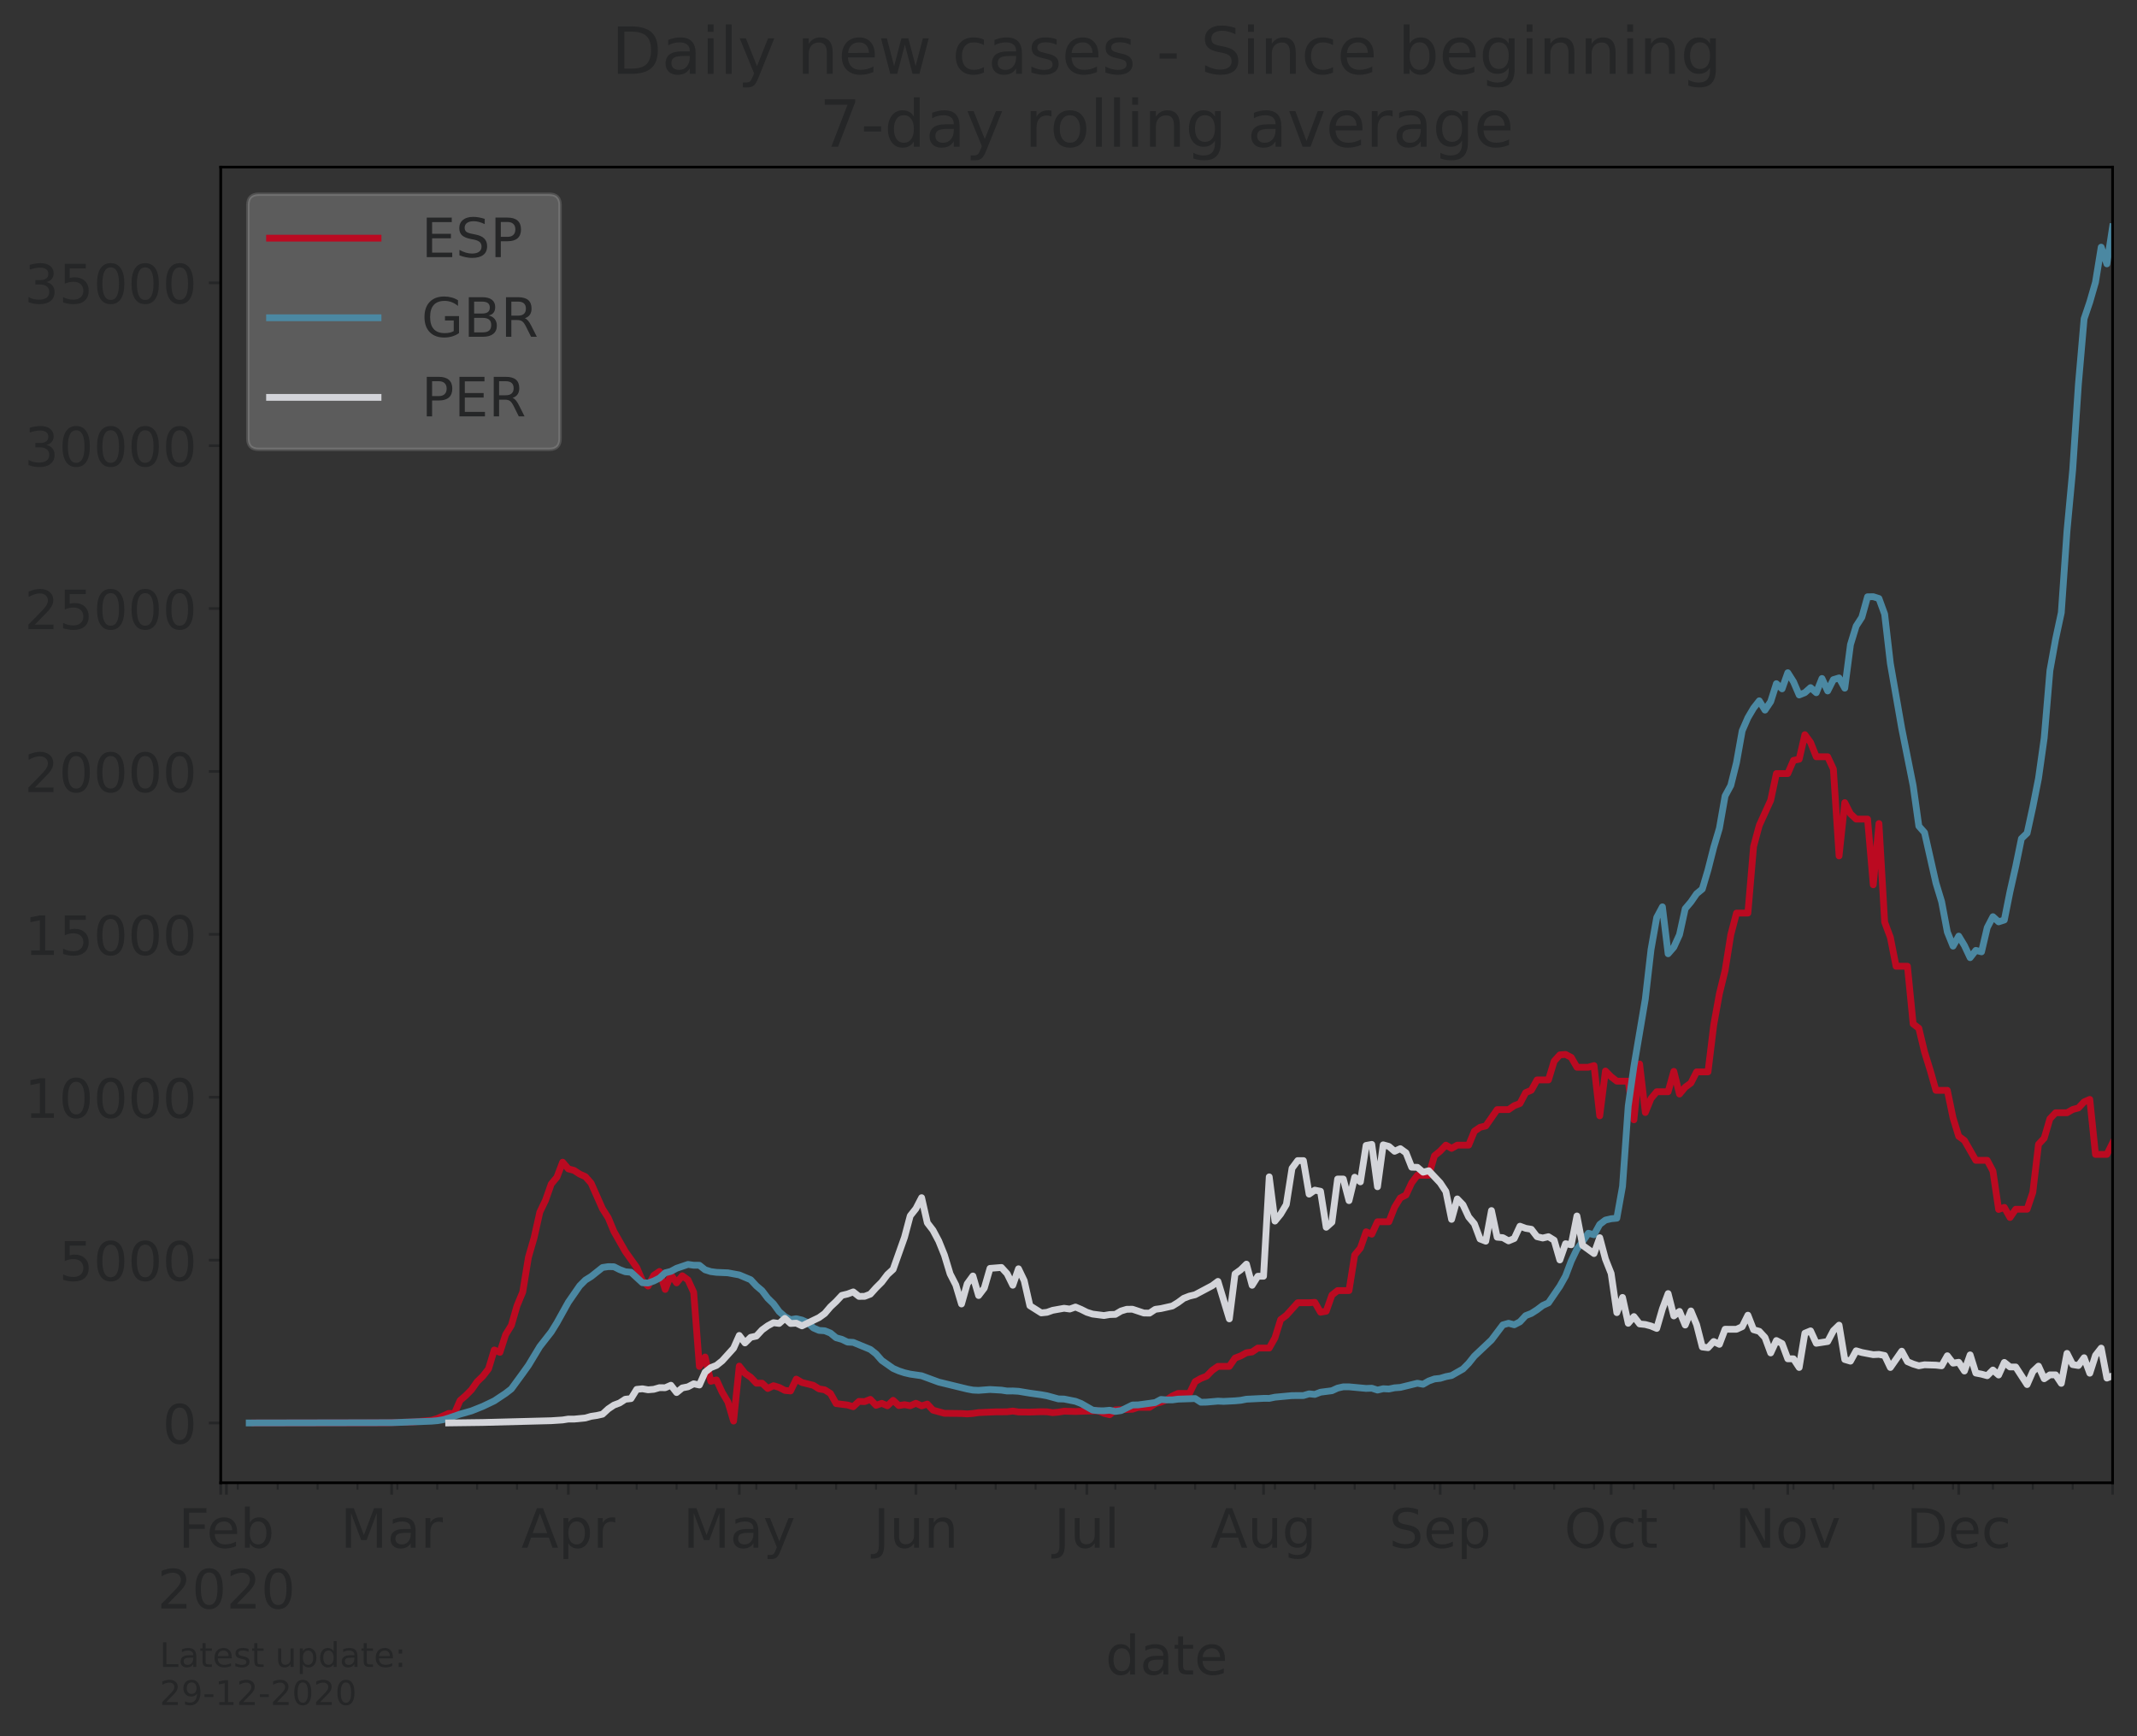 <?xml version="1.0" encoding="utf-8" standalone="no"?>
<!DOCTYPE svg PUBLIC "-//W3C//DTD SVG 1.1//EN"
  "http://www.w3.org/Graphics/SVG/1.1/DTD/svg11.dtd">
<!-- Created with matplotlib (https://matplotlib.org/) -->
<svg height="512.168pt" version="1.1" viewBox="0 0 630.3 512.168" width="630.3pt" xmlns="http://www.w3.org/2000/svg" xmlns:xlink="http://www.w3.org/1999/xlink">
 <rect x="0" y="0" width="630.3" height="512.168" fill="#333333" stroke="none"/>
 <defs>
  <style type="text/css">*{stroke-linecap:butt;stroke-linejoin:round;}</style>
 </defs>
 <g id="figure_1">
  <g id="patch_1">
   <path d="M 0 512.168 
L 630.3 512.168 
L 630.3 0 
L 0 0 
z
" style="fill:none;"/>
  </g>
  <g id="axes_1">
   <g id="patch_2">
    <path d="M 65.1 437.369 
L 623.1 437.369 
L 623.1 49.289 
L 65.1 49.289 
z
" style="fill:none;"/>
   </g>
   <g id="matplotlib.axis_1">
    <g id="xtick_1">
     <g id="line2d_1">
      <defs>
       <path d="M 0 0 
L 0 3.5 
" id="mdbbc39db0a" style="stroke:#252627;stroke-width:0.8;"/>
      </defs>
      <g>
       <use style="fill:#252627;stroke:#252627;stroke-width:0.8;" x="65.1" xlink:href="#mdbbc39db0a" y="437.369"/>
      </g>
     </g>
    </g>
    <g id="xtick_2">
     <g id="line2d_2">
      <g>
       <use style="fill:#252627;stroke:#252627;stroke-width:0.8;" x="66.781" xlink:href="#mdbbc39db0a" y="437.369"/>
      </g>
     </g>
     <g id="text_1">
      <!-- Feb -->
      <g style="fill:#252627;" transform="translate(52.618 456.526)scale(0.16 -0.16)">
       <defs>
        <path d="M 9.812 72.906 
L 51.703 72.906 
L 51.703 64.594 
L 19.672 64.594 
L 19.672 43.109 
L 48.578 43.109 
L 48.578 34.812 
L 19.672 34.812 
L 19.672 0 
L 9.812 0 
z
" id="DejaVuSans-70"/>
        <path d="M 56.203 29.594 
L 56.203 25.203 
L 14.891 25.203 
Q 15.484 15.922 20.484 11.062 
Q 25.484 6.203 34.422 6.203 
Q 39.594 6.203 44.453 7.469 
Q 49.312 8.734 54.109 11.281 
L 54.109 2.781 
Q 49.266 0.734 44.188 -0.344 
Q 39.109 -1.422 33.891 -1.422 
Q 20.797 -1.422 13.156 6.188 
Q 5.516 13.812 5.516 26.812 
Q 5.516 40.234 12.766 48.109 
Q 20.016 56 32.328 56 
Q 43.359 56 49.781 48.891 
Q 56.203 41.797 56.203 29.594 
z
M 47.219 32.234 
Q 47.125 39.594 43.094 43.984 
Q 39.062 48.391 32.422 48.391 
Q 24.906 48.391 20.391 44.141 
Q 15.875 39.891 15.188 32.172 
z
" id="DejaVuSans-101"/>
        <path d="M 48.688 27.297 
Q 48.688 37.203 44.609 42.844 
Q 40.531 48.484 33.406 48.484 
Q 26.266 48.484 22.188 42.844 
Q 18.109 37.203 18.109 27.297 
Q 18.109 17.391 22.188 11.75 
Q 26.266 6.109 33.406 6.109 
Q 40.531 6.109 44.609 11.75 
Q 48.688 17.391 48.688 27.297 
z
M 18.109 46.391 
Q 20.953 51.266 25.266 53.625 
Q 29.594 56 35.594 56 
Q 45.562 56 51.781 48.094 
Q 58.016 40.188 58.016 27.297 
Q 58.016 14.406 51.781 6.484 
Q 45.562 -1.422 35.594 -1.422 
Q 29.594 -1.422 25.266 0.953 
Q 20.953 3.328 18.109 8.203 
L 18.109 0 
L 9.078 0 
L 9.078 75.984 
L 18.109 75.984 
z
" id="DejaVuSans-98"/>
       </defs>
       <use xlink:href="#DejaVuSans-70"/>
       <use x="52.02" xlink:href="#DejaVuSans-101"/>
       <use x="113.543" xlink:href="#DejaVuSans-98"/>
      </g>
      <!-- 2020 -->
      <g style="fill:#252627;" transform="translate(46.421 474.443)scale(0.16 -0.16)">
       <defs>
        <path d="M 19.188 8.297 
L 53.609 8.297 
L 53.609 0 
L 7.328 0 
L 7.328 8.297 
Q 12.938 14.109 22.625 23.891 
Q 32.328 33.688 34.812 36.531 
Q 39.547 41.844 41.422 45.531 
Q 43.312 49.219 43.312 52.781 
Q 43.312 58.594 39.234 62.25 
Q 35.156 65.922 28.609 65.922 
Q 23.969 65.922 18.812 64.312 
Q 13.672 62.703 7.812 59.422 
L 7.812 69.391 
Q 13.766 71.781 18.938 73 
Q 24.125 74.219 28.422 74.219 
Q 39.75 74.219 46.484 68.547 
Q 53.219 62.891 53.219 53.422 
Q 53.219 48.922 51.531 44.891 
Q 49.859 40.875 45.406 35.406 
Q 44.188 33.984 37.641 27.219 
Q 31.109 20.453 19.188 8.297 
z
" id="DejaVuSans-50"/>
        <path d="M 31.781 66.406 
Q 24.172 66.406 20.328 58.906 
Q 16.5 51.422 16.5 36.375 
Q 16.5 21.391 20.328 13.891 
Q 24.172 6.391 31.781 6.391 
Q 39.453 6.391 43.281 13.891 
Q 47.125 21.391 47.125 36.375 
Q 47.125 51.422 43.281 58.906 
Q 39.453 66.406 31.781 66.406 
z
M 31.781 74.219 
Q 44.047 74.219 50.516 64.516 
Q 56.984 54.828 56.984 36.375 
Q 56.984 17.969 50.516 8.266 
Q 44.047 -1.422 31.781 -1.422 
Q 19.531 -1.422 13.062 8.266 
Q 6.594 17.969 6.594 36.375 
Q 6.594 54.828 13.062 64.516 
Q 19.531 74.219 31.781 74.219 
z
" id="DejaVuSans-48"/>
       </defs>
       <use xlink:href="#DejaVuSans-50"/>
       <use x="63.623" xlink:href="#DejaVuSans-48"/>
       <use x="127.246" xlink:href="#DejaVuSans-50"/>
       <use x="190.869" xlink:href="#DejaVuSans-48"/>
      </g>
     </g>
    </g>
    <g id="xtick_3">
     <g id="line2d_3">
      <g>
       <use style="fill:#252627;stroke:#252627;stroke-width:0.8;" x="115.522" xlink:href="#mdbbc39db0a" y="437.369"/>
      </g>
     </g>
     <g id="text_2">
      <!-- Mar -->
      <g style="fill:#252627;" transform="translate(100.428 456.526)scale(0.16 -0.16)">
       <defs>
        <path d="M 9.812 72.906 
L 24.516 72.906 
L 43.109 23.297 
L 61.812 72.906 
L 76.516 72.906 
L 76.516 0 
L 66.891 0 
L 66.891 64.016 
L 48.094 14.016 
L 38.188 14.016 
L 19.391 64.016 
L 19.391 0 
L 9.812 0 
z
" id="DejaVuSans-77"/>
        <path d="M 34.281 27.484 
Q 23.391 27.484 19.188 25 
Q 14.984 22.516 14.984 16.5 
Q 14.984 11.719 18.141 8.906 
Q 21.297 6.109 26.703 6.109 
Q 34.188 6.109 38.703 11.406 
Q 43.219 16.703 43.219 25.484 
L 43.219 27.484 
z
M 52.203 31.203 
L 52.203 0 
L 43.219 0 
L 43.219 8.297 
Q 40.141 3.328 35.547 0.953 
Q 30.953 -1.422 24.312 -1.422 
Q 15.922 -1.422 10.953 3.297 
Q 6 8.016 6 15.922 
Q 6 25.141 12.172 29.828 
Q 18.359 34.516 30.609 34.516 
L 43.219 34.516 
L 43.219 35.406 
Q 43.219 41.609 39.141 45 
Q 35.062 48.391 27.688 48.391 
Q 23 48.391 18.547 47.266 
Q 14.109 46.141 10.016 43.891 
L 10.016 52.203 
Q 14.938 54.109 19.578 55.047 
Q 24.219 56 28.609 56 
Q 40.484 56 46.344 49.844 
Q 52.203 43.703 52.203 31.203 
z
" id="DejaVuSans-97"/>
        <path d="M 41.109 46.297 
Q 39.594 47.172 37.812 47.578 
Q 36.031 48 33.891 48 
Q 26.266 48 22.188 43.047 
Q 18.109 38.094 18.109 28.812 
L 18.109 0 
L 9.078 0 
L 9.078 54.688 
L 18.109 54.688 
L 18.109 46.188 
Q 20.953 51.172 25.484 53.578 
Q 30.031 56 36.531 56 
Q 37.453 56 38.578 55.875 
Q 39.703 55.766 41.062 55.516 
z
" id="DejaVuSans-114"/>
       </defs>
       <use xlink:href="#DejaVuSans-77"/>
       <use x="86.279" xlink:href="#DejaVuSans-97"/>
       <use x="147.559" xlink:href="#DejaVuSans-114"/>
      </g>
     </g>
    </g>
    <g id="xtick_4">
     <g id="line2d_4">
      <g>
       <use style="fill:#252627;stroke:#252627;stroke-width:0.8;" x="167.624" xlink:href="#mdbbc39db0a" y="437.369"/>
      </g>
     </g>
     <g id="text_3">
      <!-- Apr -->
      <g style="fill:#252627;" transform="translate(153.784 456.526)scale(0.16 -0.16)">
       <defs>
        <path d="M 34.188 63.188 
L 20.797 26.906 
L 47.609 26.906 
z
M 28.609 72.906 
L 39.797 72.906 
L 67.578 0 
L 57.328 0 
L 50.688 18.703 
L 17.828 18.703 
L 11.188 0 
L 0.781 0 
z
" id="DejaVuSans-65"/>
        <path d="M 18.109 8.203 
L 18.109 -20.797 
L 9.078 -20.797 
L 9.078 54.688 
L 18.109 54.688 
L 18.109 46.391 
Q 20.953 51.266 25.266 53.625 
Q 29.594 56 35.594 56 
Q 45.562 56 51.781 48.094 
Q 58.016 40.188 58.016 27.297 
Q 58.016 14.406 51.781 6.484 
Q 45.562 -1.422 35.594 -1.422 
Q 29.594 -1.422 25.266 0.953 
Q 20.953 3.328 18.109 8.203 
z
M 48.688 27.297 
Q 48.688 37.203 44.609 42.844 
Q 40.531 48.484 33.406 48.484 
Q 26.266 48.484 22.188 42.844 
Q 18.109 37.203 18.109 27.297 
Q 18.109 17.391 22.188 11.75 
Q 26.266 6.109 33.406 6.109 
Q 40.531 6.109 44.609 11.75 
Q 48.688 17.391 48.688 27.297 
z
" id="DejaVuSans-112"/>
       </defs>
       <use xlink:href="#DejaVuSans-65"/>
       <use x="68.408" xlink:href="#DejaVuSans-112"/>
       <use x="131.885" xlink:href="#DejaVuSans-114"/>
      </g>
     </g>
    </g>
    <g id="xtick_5">
     <g id="line2d_5">
      <g>
       <use style="fill:#252627;stroke:#252627;stroke-width:0.8;" x="218.046" xlink:href="#mdbbc39db0a" y="437.369"/>
      </g>
     </g>
     <g id="text_4">
      <!-- May -->
      <g style="fill:#252627;" transform="translate(201.506 456.526)scale(0.16 -0.16)">
       <defs>
        <path d="M 32.172 -5.078 
Q 28.375 -14.844 24.75 -17.812 
Q 21.141 -20.797 15.094 -20.797 
L 7.906 -20.797 
L 7.906 -13.281 
L 13.188 -13.281 
Q 16.891 -13.281 18.938 -11.516 
Q 21 -9.766 23.484 -3.219 
L 25.094 0.875 
L 2.984 54.688 
L 12.5 54.688 
L 29.594 11.922 
L 46.688 54.688 
L 56.203 54.688 
z
" id="DejaVuSans-121"/>
       </defs>
       <use xlink:href="#DejaVuSans-77"/>
       <use x="86.279" xlink:href="#DejaVuSans-97"/>
       <use x="147.559" xlink:href="#DejaVuSans-121"/>
      </g>
     </g>
    </g>
    <g id="xtick_6">
     <g id="line2d_6">
      <g>
       <use style="fill:#252627;stroke:#252627;stroke-width:0.8;" x="270.148" xlink:href="#mdbbc39db0a" y="437.369"/>
      </g>
     </g>
     <g id="text_5">
      <!-- Jun -->
      <g style="fill:#252627;" transform="translate(257.648 456.526)scale(0.16 -0.16)">
       <defs>
        <path d="M 9.812 72.906 
L 19.672 72.906 
L 19.672 5.078 
Q 19.672 -8.109 14.672 -14.062 
Q 9.672 -20.016 -1.422 -20.016 
L -5.172 -20.016 
L -5.172 -11.719 
L -2.094 -11.719 
Q 4.438 -11.719 7.125 -8.047 
Q 9.812 -4.391 9.812 5.078 
z
" id="DejaVuSans-74"/>
        <path d="M 8.5 21.578 
L 8.5 54.688 
L 17.484 54.688 
L 17.484 21.922 
Q 17.484 14.156 20.5 10.266 
Q 23.531 6.391 29.594 6.391 
Q 36.859 6.391 41.078 11.031 
Q 45.312 15.672 45.312 23.688 
L 45.312 54.688 
L 54.297 54.688 
L 54.297 0 
L 45.312 0 
L 45.312 8.406 
Q 42.047 3.422 37.719 1 
Q 33.406 -1.422 27.688 -1.422 
Q 18.266 -1.422 13.375 4.438 
Q 8.5 10.297 8.5 21.578 
z
M 31.109 56 
z
" id="DejaVuSans-117"/>
        <path d="M 54.891 33.016 
L 54.891 0 
L 45.906 0 
L 45.906 32.719 
Q 45.906 40.484 42.875 44.328 
Q 39.844 48.188 33.797 48.188 
Q 26.516 48.188 22.312 43.547 
Q 18.109 38.922 18.109 30.906 
L 18.109 0 
L 9.078 0 
L 9.078 54.688 
L 18.109 54.688 
L 18.109 46.188 
Q 21.344 51.125 25.703 53.562 
Q 30.078 56 35.797 56 
Q 45.219 56 50.047 50.172 
Q 54.891 44.344 54.891 33.016 
z
" id="DejaVuSans-110"/>
       </defs>
       <use xlink:href="#DejaVuSans-74"/>
       <use x="29.492" xlink:href="#DejaVuSans-117"/>
       <use x="92.871" xlink:href="#DejaVuSans-110"/>
      </g>
     </g>
    </g>
    <g id="xtick_7">
     <g id="line2d_7">
      <g>
       <use style="fill:#252627;stroke:#252627;stroke-width:0.8;" x="320.57" xlink:href="#mdbbc39db0a" y="437.369"/>
      </g>
     </g>
     <g id="text_6">
      <!-- Jul -->
      <g style="fill:#252627;" transform="translate(310.917 456.526)scale(0.16 -0.16)">
       <defs>
        <path d="M 9.422 75.984 
L 18.406 75.984 
L 18.406 0 
L 9.422 0 
z
" id="DejaVuSans-108"/>
       </defs>
       <use xlink:href="#DejaVuSans-74"/>
       <use x="29.492" xlink:href="#DejaVuSans-117"/>
       <use x="92.871" xlink:href="#DejaVuSans-108"/>
      </g>
     </g>
    </g>
    <g id="xtick_8">
     <g id="line2d_8">
      <g>
       <use style="fill:#252627;stroke:#252627;stroke-width:0.8;" x="372.672" xlink:href="#mdbbc39db0a" y="437.369"/>
      </g>
     </g>
     <g id="text_7">
      <!-- Aug -->
      <g style="fill:#252627;" transform="translate(357.051 456.526)scale(0.16 -0.16)">
       <defs>
        <path d="M 45.406 27.984 
Q 45.406 37.75 41.375 43.109 
Q 37.359 48.484 30.078 48.484 
Q 22.859 48.484 18.828 43.109 
Q 14.797 37.75 14.797 27.984 
Q 14.797 18.266 18.828 12.891 
Q 22.859 7.516 30.078 7.516 
Q 37.359 7.516 41.375 12.891 
Q 45.406 18.266 45.406 27.984 
z
M 54.391 6.781 
Q 54.391 -7.172 48.188 -13.984 
Q 42 -20.797 29.203 -20.797 
Q 24.469 -20.797 20.266 -20.094 
Q 16.062 -19.391 12.109 -17.922 
L 12.109 -9.188 
Q 16.062 -11.328 19.922 -12.344 
Q 23.781 -13.375 27.781 -13.375 
Q 36.625 -13.375 41.016 -8.766 
Q 45.406 -4.156 45.406 5.172 
L 45.406 9.625 
Q 42.625 4.781 38.281 2.391 
Q 33.938 0 27.875 0 
Q 17.828 0 11.672 7.656 
Q 5.516 15.328 5.516 27.984 
Q 5.516 40.672 11.672 48.328 
Q 17.828 56 27.875 56 
Q 33.938 56 38.281 53.609 
Q 42.625 51.219 45.406 46.391 
L 45.406 54.688 
L 54.391 54.688 
z
" id="DejaVuSans-103"/>
       </defs>
       <use xlink:href="#DejaVuSans-65"/>
       <use x="68.408" xlink:href="#DejaVuSans-117"/>
       <use x="131.787" xlink:href="#DejaVuSans-103"/>
      </g>
     </g>
    </g>
    <g id="xtick_9">
     <g id="line2d_9">
      <g>
       <use style="fill:#252627;stroke:#252627;stroke-width:0.8;" x="424.775" xlink:href="#mdbbc39db0a" y="437.369"/>
      </g>
     </g>
     <g id="text_8">
      <!-- Sep -->
      <g style="fill:#252627;" transform="translate(409.695 456.526)scale(0.16 -0.16)">
       <defs>
        <path d="M 53.516 70.516 
L 53.516 60.891 
Q 47.906 63.578 42.922 64.891 
Q 37.938 66.219 33.297 66.219 
Q 25.25 66.219 20.875 63.094 
Q 16.5 59.969 16.5 54.203 
Q 16.5 49.359 19.406 46.891 
Q 22.312 44.438 30.422 42.922 
L 36.375 41.703 
Q 47.406 39.594 52.656 34.297 
Q 57.906 29 57.906 20.125 
Q 57.906 9.516 50.797 4.047 
Q 43.703 -1.422 29.984 -1.422 
Q 24.812 -1.422 18.969 -0.25 
Q 13.141 0.922 6.891 3.219 
L 6.891 13.375 
Q 12.891 10.016 18.656 8.297 
Q 24.422 6.594 29.984 6.594 
Q 38.422 6.594 43.016 9.906 
Q 47.609 13.234 47.609 19.391 
Q 47.609 24.75 44.312 27.781 
Q 41.016 30.812 33.5 32.328 
L 27.484 33.5 
Q 16.453 35.688 11.516 40.375 
Q 6.594 45.062 6.594 53.422 
Q 6.594 63.094 13.406 68.656 
Q 20.219 74.219 32.172 74.219 
Q 37.312 74.219 42.625 73.281 
Q 47.953 72.359 53.516 70.516 
z
" id="DejaVuSans-83"/>
       </defs>
       <use xlink:href="#DejaVuSans-83"/>
       <use x="63.477" xlink:href="#DejaVuSans-101"/>
       <use x="125" xlink:href="#DejaVuSans-112"/>
      </g>
     </g>
    </g>
    <g id="xtick_10">
     <g id="line2d_10">
      <g>
       <use style="fill:#252627;stroke:#252627;stroke-width:0.8;" x="475.196" xlink:href="#mdbbc39db0a" y="437.369"/>
      </g>
     </g>
     <g id="text_9">
      <!-- Oct -->
      <g style="fill:#252627;" transform="translate(461.364 456.526)scale(0.16 -0.16)">
       <defs>
        <path d="M 39.406 66.219 
Q 28.656 66.219 22.328 58.203 
Q 16.016 50.203 16.016 36.375 
Q 16.016 22.609 22.328 14.594 
Q 28.656 6.594 39.406 6.594 
Q 50.141 6.594 56.422 14.594 
Q 62.703 22.609 62.703 36.375 
Q 62.703 50.203 56.422 58.203 
Q 50.141 66.219 39.406 66.219 
z
M 39.406 74.219 
Q 54.734 74.219 63.906 63.938 
Q 73.094 53.656 73.094 36.375 
Q 73.094 19.141 63.906 8.859 
Q 54.734 -1.422 39.406 -1.422 
Q 24.031 -1.422 14.812 8.828 
Q 5.609 19.094 5.609 36.375 
Q 5.609 53.656 14.812 63.938 
Q 24.031 74.219 39.406 74.219 
z
" id="DejaVuSans-79"/>
        <path d="M 48.781 52.594 
L 48.781 44.188 
Q 44.969 46.297 41.141 47.344 
Q 37.312 48.391 33.406 48.391 
Q 24.656 48.391 19.812 42.844 
Q 14.984 37.312 14.984 27.297 
Q 14.984 17.281 19.812 11.734 
Q 24.656 6.203 33.406 6.203 
Q 37.312 6.203 41.141 7.25 
Q 44.969 8.297 48.781 10.406 
L 48.781 2.094 
Q 45.016 0.344 40.984 -0.531 
Q 36.969 -1.422 32.422 -1.422 
Q 20.062 -1.422 12.781 6.344 
Q 5.516 14.109 5.516 27.297 
Q 5.516 40.672 12.859 48.328 
Q 20.219 56 33.016 56 
Q 37.156 56 41.109 55.141 
Q 45.062 54.297 48.781 52.594 
z
" id="DejaVuSans-99"/>
        <path d="M 18.312 70.219 
L 18.312 54.688 
L 36.812 54.688 
L 36.812 47.703 
L 18.312 47.703 
L 18.312 18.016 
Q 18.312 11.328 20.141 9.422 
Q 21.969 7.516 27.594 7.516 
L 36.812 7.516 
L 36.812 0 
L 27.594 0 
Q 17.188 0 13.234 3.875 
Q 9.281 7.766 9.281 18.016 
L 9.281 47.703 
L 2.688 47.703 
L 2.688 54.688 
L 9.281 54.688 
L 9.281 70.219 
z
" id="DejaVuSans-116"/>
       </defs>
       <use xlink:href="#DejaVuSans-79"/>
       <use x="78.711" xlink:href="#DejaVuSans-99"/>
       <use x="133.691" xlink:href="#DejaVuSans-116"/>
      </g>
     </g>
    </g>
    <g id="xtick_11">
     <g id="line2d_11">
      <g>
       <use style="fill:#252627;stroke:#252627;stroke-width:0.8;" x="527.299" xlink:href="#mdbbc39db0a" y="437.369"/>
      </g>
     </g>
     <g id="text_10">
      <!-- Nov -->
      <g style="fill:#252627;" transform="translate(511.684 456.526)scale(0.16 -0.16)">
       <defs>
        <path d="M 9.812 72.906 
L 23.094 72.906 
L 55.422 11.922 
L 55.422 72.906 
L 64.984 72.906 
L 64.984 0 
L 51.703 0 
L 19.391 60.984 
L 19.391 0 
L 9.812 0 
z
" id="DejaVuSans-78"/>
        <path d="M 30.609 48.391 
Q 23.391 48.391 19.188 42.75 
Q 14.984 37.109 14.984 27.297 
Q 14.984 17.484 19.156 11.844 
Q 23.344 6.203 30.609 6.203 
Q 37.797 6.203 41.984 11.859 
Q 46.188 17.531 46.188 27.297 
Q 46.188 37.016 41.984 42.703 
Q 37.797 48.391 30.609 48.391 
z
M 30.609 56 
Q 42.328 56 49.016 48.375 
Q 55.719 40.766 55.719 27.297 
Q 55.719 13.875 49.016 6.219 
Q 42.328 -1.422 30.609 -1.422 
Q 18.844 -1.422 12.172 6.219 
Q 5.516 13.875 5.516 27.297 
Q 5.516 40.766 12.172 48.375 
Q 18.844 56 30.609 56 
z
" id="DejaVuSans-111"/>
        <path d="M 2.984 54.688 
L 12.5 54.688 
L 29.594 8.797 
L 46.688 54.688 
L 56.203 54.688 
L 35.688 0 
L 23.484 0 
z
" id="DejaVuSans-118"/>
       </defs>
       <use xlink:href="#DejaVuSans-78"/>
       <use x="74.805" xlink:href="#DejaVuSans-111"/>
       <use x="135.986" xlink:href="#DejaVuSans-118"/>
      </g>
     </g>
    </g>
    <g id="xtick_12">
     <g id="line2d_12">
      <g>
       <use style="fill:#252627;stroke:#252627;stroke-width:0.8;" x="577.72" xlink:href="#mdbbc39db0a" y="437.369"/>
      </g>
     </g>
     <g id="text_11">
      <!-- Dec -->
      <g style="fill:#252627;" transform="translate(562.239 456.526)scale(0.16 -0.16)">
       <defs>
        <path d="M 19.672 64.797 
L 19.672 8.109 
L 31.594 8.109 
Q 46.688 8.109 53.688 14.938 
Q 60.688 21.781 60.688 36.531 
Q 60.688 51.172 53.688 57.984 
Q 46.688 64.797 31.594 64.797 
z
M 9.812 72.906 
L 30.078 72.906 
Q 51.266 72.906 61.172 64.094 
Q 71.094 55.281 71.094 36.531 
Q 71.094 17.672 61.125 8.828 
Q 51.172 0 30.078 0 
L 9.812 0 
z
" id="DejaVuSans-68"/>
       </defs>
       <use xlink:href="#DejaVuSans-68"/>
       <use x="77.002" xlink:href="#DejaVuSans-101"/>
       <use x="138.525" xlink:href="#DejaVuSans-99"/>
      </g>
     </g>
    </g>
    <g id="xtick_13">
     <g id="line2d_13">
      <g>
       <use style="fill:#252627;stroke:#252627;stroke-width:0.8;" x="623.1" xlink:href="#mdbbc39db0a" y="437.369"/>
      </g>
     </g>
    </g>
    <g id="xtick_14">
     <g id="line2d_14">
      <defs>
       <path d="M 0 0 
L 0 2 
" id="m8e6e82d1ee" style="stroke:#252627;stroke-width:0.6;"/>
      </defs>
      <g>
       <use style="fill:#252627;stroke:#252627;stroke-width:0.6;" x="70.142" xlink:href="#m8e6e82d1ee" y="437.369"/>
      </g>
     </g>
    </g>
    <g id="xtick_15">
     <g id="line2d_15">
      <g>
       <use style="fill:#252627;stroke:#252627;stroke-width:0.6;" x="81.907" xlink:href="#m8e6e82d1ee" y="437.369"/>
      </g>
     </g>
    </g>
    <g id="xtick_16">
     <g id="line2d_16">
      <g>
       <use style="fill:#252627;stroke:#252627;stroke-width:0.6;" x="93.672" xlink:href="#m8e6e82d1ee" y="437.369"/>
      </g>
     </g>
    </g>
    <g id="xtick_17">
     <g id="line2d_17">
      <g>
       <use style="fill:#252627;stroke:#252627;stroke-width:0.6;" x="105.437" xlink:href="#m8e6e82d1ee" y="437.369"/>
      </g>
     </g>
    </g>
    <g id="xtick_18">
     <g id="line2d_18">
      <g>
       <use style="fill:#252627;stroke:#252627;stroke-width:0.6;" x="117.202" xlink:href="#m8e6e82d1ee" y="437.369"/>
      </g>
     </g>
    </g>
    <g id="xtick_19">
     <g id="line2d_19">
      <g>
       <use style="fill:#252627;stroke:#252627;stroke-width:0.6;" x="128.967" xlink:href="#m8e6e82d1ee" y="437.369"/>
      </g>
     </g>
    </g>
    <g id="xtick_20">
     <g id="line2d_20">
      <g>
       <use style="fill:#252627;stroke:#252627;stroke-width:0.6;" x="140.733" xlink:href="#m8e6e82d1ee" y="437.369"/>
      </g>
     </g>
    </g>
    <g id="xtick_21">
     <g id="line2d_21">
      <g>
       <use style="fill:#252627;stroke:#252627;stroke-width:0.6;" x="152.498" xlink:href="#m8e6e82d1ee" y="437.369"/>
      </g>
     </g>
    </g>
    <g id="xtick_22">
     <g id="line2d_22">
      <g>
       <use style="fill:#252627;stroke:#252627;stroke-width:0.6;" x="164.263" xlink:href="#m8e6e82d1ee" y="437.369"/>
      </g>
     </g>
    </g>
    <g id="xtick_23">
     <g id="line2d_23">
      <g>
       <use style="fill:#252627;stroke:#252627;stroke-width:0.6;" x="176.028" xlink:href="#m8e6e82d1ee" y="437.369"/>
      </g>
     </g>
    </g>
    <g id="xtick_24">
     <g id="line2d_24">
      <g>
       <use style="fill:#252627;stroke:#252627;stroke-width:0.6;" x="187.793" xlink:href="#m8e6e82d1ee" y="437.369"/>
      </g>
     </g>
    </g>
    <g id="xtick_25">
     <g id="line2d_25">
      <g>
       <use style="fill:#252627;stroke:#252627;stroke-width:0.6;" x="199.558" xlink:href="#m8e6e82d1ee" y="437.369"/>
      </g>
     </g>
    </g>
    <g id="xtick_26">
     <g id="line2d_26">
      <g>
       <use style="fill:#252627;stroke:#252627;stroke-width:0.6;" x="211.323" xlink:href="#m8e6e82d1ee" y="437.369"/>
      </g>
     </g>
    </g>
    <g id="xtick_27">
     <g id="line2d_27">
      <g>
       <use style="fill:#252627;stroke:#252627;stroke-width:0.6;" x="223.088" xlink:href="#m8e6e82d1ee" y="437.369"/>
      </g>
     </g>
    </g>
    <g id="xtick_28">
     <g id="line2d_28">
      <g>
       <use style="fill:#252627;stroke:#252627;stroke-width:0.6;" x="234.853" xlink:href="#m8e6e82d1ee" y="437.369"/>
      </g>
     </g>
    </g>
    <g id="xtick_29">
     <g id="line2d_29">
      <g>
       <use style="fill:#252627;stroke:#252627;stroke-width:0.6;" x="246.618" xlink:href="#m8e6e82d1ee" y="437.369"/>
      </g>
     </g>
    </g>
    <g id="xtick_30">
     <g id="line2d_30">
      <g>
       <use style="fill:#252627;stroke:#252627;stroke-width:0.6;" x="258.383" xlink:href="#m8e6e82d1ee" y="437.369"/>
      </g>
     </g>
    </g>
    <g id="xtick_31">
     <g id="line2d_31">
      <g>
       <use style="fill:#252627;stroke:#252627;stroke-width:0.6;" x="281.913" xlink:href="#m8e6e82d1ee" y="437.369"/>
      </g>
     </g>
    </g>
    <g id="xtick_32">
     <g id="line2d_32">
      <g>
       <use style="fill:#252627;stroke:#252627;stroke-width:0.6;" x="293.678" xlink:href="#m8e6e82d1ee" y="437.369"/>
      </g>
     </g>
    </g>
    <g id="xtick_33">
     <g id="line2d_33">
      <g>
       <use style="fill:#252627;stroke:#252627;stroke-width:0.6;" x="305.443" xlink:href="#m8e6e82d1ee" y="437.369"/>
      </g>
     </g>
    </g>
    <g id="xtick_34">
     <g id="line2d_34">
      <g>
       <use style="fill:#252627;stroke:#252627;stroke-width:0.6;" x="317.208" xlink:href="#m8e6e82d1ee" y="437.369"/>
      </g>
     </g>
    </g>
    <g id="xtick_35">
     <g id="line2d_35">
      <g>
       <use style="fill:#252627;stroke:#252627;stroke-width:0.6;" x="328.973" xlink:href="#m8e6e82d1ee" y="437.369"/>
      </g>
     </g>
    </g>
    <g id="xtick_36">
     <g id="line2d_36">
      <g>
       <use style="fill:#252627;stroke:#252627;stroke-width:0.6;" x="340.739" xlink:href="#m8e6e82d1ee" y="437.369"/>
      </g>
     </g>
    </g>
    <g id="xtick_37">
     <g id="line2d_37">
      <g>
       <use style="fill:#252627;stroke:#252627;stroke-width:0.6;" x="352.504" xlink:href="#m8e6e82d1ee" y="437.369"/>
      </g>
     </g>
    </g>
    <g id="xtick_38">
     <g id="line2d_38">
      <g>
       <use style="fill:#252627;stroke:#252627;stroke-width:0.6;" x="364.269" xlink:href="#m8e6e82d1ee" y="437.369"/>
      </g>
     </g>
    </g>
    <g id="xtick_39">
     <g id="line2d_39">
      <g>
       <use style="fill:#252627;stroke:#252627;stroke-width:0.6;" x="376.034" xlink:href="#m8e6e82d1ee" y="437.369"/>
      </g>
     </g>
    </g>
    <g id="xtick_40">
     <g id="line2d_40">
      <g>
       <use style="fill:#252627;stroke:#252627;stroke-width:0.6;" x="387.799" xlink:href="#m8e6e82d1ee" y="437.369"/>
      </g>
     </g>
    </g>
    <g id="xtick_41">
     <g id="line2d_41">
      <g>
       <use style="fill:#252627;stroke:#252627;stroke-width:0.6;" x="399.564" xlink:href="#m8e6e82d1ee" y="437.369"/>
      </g>
     </g>
    </g>
    <g id="xtick_42">
     <g id="line2d_42">
      <g>
       <use style="fill:#252627;stroke:#252627;stroke-width:0.6;" x="411.329" xlink:href="#m8e6e82d1ee" y="437.369"/>
      </g>
     </g>
    </g>
    <g id="xtick_43">
     <g id="line2d_43">
      <g>
       <use style="fill:#252627;stroke:#252627;stroke-width:0.6;" x="423.094" xlink:href="#m8e6e82d1ee" y="437.369"/>
      </g>
     </g>
    </g>
    <g id="xtick_44">
     <g id="line2d_44">
      <g>
       <use style="fill:#252627;stroke:#252627;stroke-width:0.6;" x="434.859" xlink:href="#m8e6e82d1ee" y="437.369"/>
      </g>
     </g>
    </g>
    <g id="xtick_45">
     <g id="line2d_45">
      <g>
       <use style="fill:#252627;stroke:#252627;stroke-width:0.6;" x="446.624" xlink:href="#m8e6e82d1ee" y="437.369"/>
      </g>
     </g>
    </g>
    <g id="xtick_46">
     <g id="line2d_46">
      <g>
       <use style="fill:#252627;stroke:#252627;stroke-width:0.6;" x="458.389" xlink:href="#m8e6e82d1ee" y="437.369"/>
      </g>
     </g>
    </g>
    <g id="xtick_47">
     <g id="line2d_47">
      <g>
       <use style="fill:#252627;stroke:#252627;stroke-width:0.6;" x="470.154" xlink:href="#m8e6e82d1ee" y="437.369"/>
      </g>
     </g>
    </g>
    <g id="xtick_48">
     <g id="line2d_48">
      <g>
       <use style="fill:#252627;stroke:#252627;stroke-width:0.6;" x="481.919" xlink:href="#m8e6e82d1ee" y="437.369"/>
      </g>
     </g>
    </g>
    <g id="xtick_49">
     <g id="line2d_49">
      <g>
       <use style="fill:#252627;stroke:#252627;stroke-width:0.6;" x="493.684" xlink:href="#m8e6e82d1ee" y="437.369"/>
      </g>
     </g>
    </g>
    <g id="xtick_50">
     <g id="line2d_50">
      <g>
       <use style="fill:#252627;stroke:#252627;stroke-width:0.6;" x="505.449" xlink:href="#m8e6e82d1ee" y="437.369"/>
      </g>
     </g>
    </g>
    <g id="xtick_51">
     <g id="line2d_51">
      <g>
       <use style="fill:#252627;stroke:#252627;stroke-width:0.6;" x="517.214" xlink:href="#m8e6e82d1ee" y="437.369"/>
      </g>
     </g>
    </g>
    <g id="xtick_52">
     <g id="line2d_52">
      <g>
       <use style="fill:#252627;stroke:#252627;stroke-width:0.6;" x="528.98" xlink:href="#m8e6e82d1ee" y="437.369"/>
      </g>
     </g>
    </g>
    <g id="xtick_53">
     <g id="line2d_53">
      <g>
       <use style="fill:#252627;stroke:#252627;stroke-width:0.6;" x="540.745" xlink:href="#m8e6e82d1ee" y="437.369"/>
      </g>
     </g>
    </g>
    <g id="xtick_54">
     <g id="line2d_54">
      <g>
       <use style="fill:#252627;stroke:#252627;stroke-width:0.6;" x="552.51" xlink:href="#m8e6e82d1ee" y="437.369"/>
      </g>
     </g>
    </g>
    <g id="xtick_55">
     <g id="line2d_55">
      <g>
       <use style="fill:#252627;stroke:#252627;stroke-width:0.6;" x="564.275" xlink:href="#m8e6e82d1ee" y="437.369"/>
      </g>
     </g>
    </g>
    <g id="xtick_56">
     <g id="line2d_56">
      <g>
       <use style="fill:#252627;stroke:#252627;stroke-width:0.6;" x="576.04" xlink:href="#m8e6e82d1ee" y="437.369"/>
      </g>
     </g>
    </g>
    <g id="xtick_57">
     <g id="line2d_57">
      <g>
       <use style="fill:#252627;stroke:#252627;stroke-width:0.6;" x="587.805" xlink:href="#m8e6e82d1ee" y="437.369"/>
      </g>
     </g>
    </g>
    <g id="xtick_58">
     <g id="line2d_58">
      <g>
       <use style="fill:#252627;stroke:#252627;stroke-width:0.6;" x="599.57" xlink:href="#m8e6e82d1ee" y="437.369"/>
      </g>
     </g>
    </g>
    <g id="xtick_59">
     <g id="line2d_59">
      <g>
       <use style="fill:#252627;stroke:#252627;stroke-width:0.6;" x="611.335" xlink:href="#m8e6e82d1ee" y="437.369"/>
      </g>
     </g>
    </g>
    <g id="text_12">
     <!-- date -->
     <g style="fill:#252627;" transform="translate(326.06 493.928)scale(0.16 -0.16)">
      <defs>
       <path d="M 45.406 46.391 
L 45.406 75.984 
L 54.391 75.984 
L 54.391 0 
L 45.406 0 
L 45.406 8.203 
Q 42.578 3.328 38.25 0.953 
Q 33.938 -1.422 27.875 -1.422 
Q 17.969 -1.422 11.734 6.484 
Q 5.516 14.406 5.516 27.297 
Q 5.516 40.188 11.734 48.094 
Q 17.969 56 27.875 56 
Q 33.938 56 38.25 53.625 
Q 42.578 51.266 45.406 46.391 
z
M 14.797 27.297 
Q 14.797 17.391 18.875 11.75 
Q 22.953 6.109 30.078 6.109 
Q 37.203 6.109 41.297 11.75 
Q 45.406 17.391 45.406 27.297 
Q 45.406 37.203 41.297 42.844 
Q 37.203 48.484 30.078 48.484 
Q 22.953 48.484 18.875 42.844 
Q 14.797 37.203 14.797 27.297 
z
" id="DejaVuSans-100"/>
      </defs>
      <use xlink:href="#DejaVuSans-100"/>
      <use x="63.477" xlink:href="#DejaVuSans-97"/>
      <use x="124.756" xlink:href="#DejaVuSans-116"/>
      <use x="163.965" xlink:href="#DejaVuSans-101"/>
     </g>
    </g>
   </g>
   <g id="matplotlib.axis_2">
    <g id="ytick_1">
     <g id="line2d_60">
      <defs>
       <path d="M 0 0 
L -3.5 0 
" id="m5aac5d1669" style="stroke:#252627;stroke-width:0.8;"/>
      </defs>
      <g>
       <use style="fill:#252627;stroke:#252627;stroke-width:0.8;" x="65.1" xlink:href="#m5aac5d1669" y="419.729"/>
      </g>
     </g>
     <g id="text_13">
      <!-- 0 -->
      <g style="fill:#252627;" transform="translate(47.92 425.808)scale(0.16 -0.16)">
       <use xlink:href="#DejaVuSans-48"/>
      </g>
     </g>
    </g>
    <g id="ytick_2">
     <g id="line2d_61">
      <g>
       <use style="fill:#252627;stroke:#252627;stroke-width:0.8;" x="65.1" xlink:href="#m5aac5d1669" y="371.684"/>
      </g>
     </g>
     <g id="text_14">
      <!-- 5000 -->
      <g style="fill:#252627;" transform="translate(17.38 377.763)scale(0.16 -0.16)">
       <defs>
        <path d="M 10.797 72.906 
L 49.516 72.906 
L 49.516 64.594 
L 19.828 64.594 
L 19.828 46.734 
Q 21.969 47.469 24.109 47.828 
Q 26.266 48.188 28.422 48.188 
Q 40.625 48.188 47.75 41.5 
Q 54.891 34.812 54.891 23.391 
Q 54.891 11.625 47.562 5.094 
Q 40.234 -1.422 26.906 -1.422 
Q 22.312 -1.422 17.547 -0.641 
Q 12.797 0.141 7.719 1.703 
L 7.719 11.625 
Q 12.109 9.234 16.797 8.062 
Q 21.484 6.891 26.703 6.891 
Q 35.156 6.891 40.078 11.328 
Q 45.016 15.766 45.016 23.391 
Q 45.016 31 40.078 35.438 
Q 35.156 39.891 26.703 39.891 
Q 22.75 39.891 18.812 39.016 
Q 14.891 38.141 10.797 36.281 
z
" id="DejaVuSans-53"/>
       </defs>
       <use xlink:href="#DejaVuSans-53"/>
       <use x="63.623" xlink:href="#DejaVuSans-48"/>
       <use x="127.246" xlink:href="#DejaVuSans-48"/>
       <use x="190.869" xlink:href="#DejaVuSans-48"/>
      </g>
     </g>
    </g>
    <g id="ytick_3">
     <g id="line2d_62">
      <g>
       <use style="fill:#252627;stroke:#252627;stroke-width:0.8;" x="65.1" xlink:href="#m5aac5d1669" y="323.639"/>
      </g>
     </g>
     <g id="text_15">
      <!-- 10000 -->
      <g style="fill:#252627;" transform="translate(7.2 329.718)scale(0.16 -0.16)">
       <defs>
        <path d="M 12.406 8.297 
L 28.516 8.297 
L 28.516 63.922 
L 10.984 60.406 
L 10.984 69.391 
L 28.422 72.906 
L 38.281 72.906 
L 38.281 8.297 
L 54.391 8.297 
L 54.391 0 
L 12.406 0 
z
" id="DejaVuSans-49"/>
       </defs>
       <use xlink:href="#DejaVuSans-49"/>
       <use x="63.623" xlink:href="#DejaVuSans-48"/>
       <use x="127.246" xlink:href="#DejaVuSans-48"/>
       <use x="190.869" xlink:href="#DejaVuSans-48"/>
       <use x="254.492" xlink:href="#DejaVuSans-48"/>
      </g>
     </g>
    </g>
    <g id="ytick_4">
     <g id="line2d_63">
      <g>
       <use style="fill:#252627;stroke:#252627;stroke-width:0.8;" x="65.1" xlink:href="#m5aac5d1669" y="275.594"/>
      </g>
     </g>
     <g id="text_16">
      <!-- 15000 -->
      <g style="fill:#252627;" transform="translate(7.2 281.673)scale(0.16 -0.16)">
       <use xlink:href="#DejaVuSans-49"/>
       <use x="63.623" xlink:href="#DejaVuSans-53"/>
       <use x="127.246" xlink:href="#DejaVuSans-48"/>
       <use x="190.869" xlink:href="#DejaVuSans-48"/>
       <use x="254.492" xlink:href="#DejaVuSans-48"/>
      </g>
     </g>
    </g>
    <g id="ytick_5">
     <g id="line2d_64">
      <g>
       <use style="fill:#252627;stroke:#252627;stroke-width:0.8;" x="65.1" xlink:href="#m5aac5d1669" y="227.55"/>
      </g>
     </g>
     <g id="text_17">
      <!-- 20000 -->
      <g style="fill:#252627;" transform="translate(7.2 233.628)scale(0.16 -0.16)">
       <use xlink:href="#DejaVuSans-50"/>
       <use x="63.623" xlink:href="#DejaVuSans-48"/>
       <use x="127.246" xlink:href="#DejaVuSans-48"/>
       <use x="190.869" xlink:href="#DejaVuSans-48"/>
       <use x="254.492" xlink:href="#DejaVuSans-48"/>
      </g>
     </g>
    </g>
    <g id="ytick_6">
     <g id="line2d_65">
      <g>
       <use style="fill:#252627;stroke:#252627;stroke-width:0.8;" x="65.1" xlink:href="#m5aac5d1669" y="179.505"/>
      </g>
     </g>
     <g id="text_18">
      <!-- 25000 -->
      <g style="fill:#252627;" transform="translate(7.2 185.583)scale(0.16 -0.16)">
       <use xlink:href="#DejaVuSans-50"/>
       <use x="63.623" xlink:href="#DejaVuSans-53"/>
       <use x="127.246" xlink:href="#DejaVuSans-48"/>
       <use x="190.869" xlink:href="#DejaVuSans-48"/>
       <use x="254.492" xlink:href="#DejaVuSans-48"/>
      </g>
     </g>
    </g>
    <g id="ytick_7">
     <g id="line2d_66">
      <g>
       <use style="fill:#252627;stroke:#252627;stroke-width:0.8;" x="65.1" xlink:href="#m5aac5d1669" y="131.46"/>
      </g>
     </g>
     <g id="text_19">
      <!-- 30000 -->
      <g style="fill:#252627;" transform="translate(7.2 137.539)scale(0.16 -0.16)">
       <defs>
        <path d="M 40.578 39.312 
Q 47.656 37.797 51.625 33 
Q 55.609 28.219 55.609 21.188 
Q 55.609 10.406 48.188 4.484 
Q 40.766 -1.422 27.094 -1.422 
Q 22.516 -1.422 17.656 -0.516 
Q 12.797 0.391 7.625 2.203 
L 7.625 11.719 
Q 11.719 9.328 16.594 8.109 
Q 21.484 6.891 26.812 6.891 
Q 36.078 6.891 40.938 10.547 
Q 45.797 14.203 45.797 21.188 
Q 45.797 27.641 41.281 31.266 
Q 36.766 34.906 28.719 34.906 
L 20.219 34.906 
L 20.219 43.016 
L 29.109 43.016 
Q 36.375 43.016 40.234 45.922 
Q 44.094 48.828 44.094 54.297 
Q 44.094 59.906 40.109 62.906 
Q 36.141 65.922 28.719 65.922 
Q 24.656 65.922 20.016 65.031 
Q 15.375 64.156 9.812 62.312 
L 9.812 71.094 
Q 15.438 72.656 20.344 73.438 
Q 25.25 74.219 29.594 74.219 
Q 40.828 74.219 47.359 69.109 
Q 53.906 64.016 53.906 55.328 
Q 53.906 49.266 50.438 45.094 
Q 46.969 40.922 40.578 39.312 
z
" id="DejaVuSans-51"/>
       </defs>
       <use xlink:href="#DejaVuSans-51"/>
       <use x="63.623" xlink:href="#DejaVuSans-48"/>
       <use x="127.246" xlink:href="#DejaVuSans-48"/>
       <use x="190.869" xlink:href="#DejaVuSans-48"/>
       <use x="254.492" xlink:href="#DejaVuSans-48"/>
      </g>
     </g>
    </g>
    <g id="ytick_8">
     <g id="line2d_67">
      <g>
       <use style="fill:#252627;stroke:#252627;stroke-width:0.8;" x="65.1" xlink:href="#m5aac5d1669" y="83.415"/>
      </g>
     </g>
     <g id="text_20">
      <!-- 35000 -->
      <g style="fill:#252627;" transform="translate(7.2 89.494)scale(0.16 -0.16)">
       <use xlink:href="#DejaVuSans-51"/>
       <use x="63.623" xlink:href="#DejaVuSans-53"/>
       <use x="127.246" xlink:href="#DejaVuSans-48"/>
       <use x="190.869" xlink:href="#DejaVuSans-48"/>
       <use x="254.492" xlink:href="#DejaVuSans-48"/>
      </g>
     </g>
    </g>
   </g>
   <g id="line2d_68">
    <path clip-path="url(#p6eb3849804)" d="M 75.184 419.727 
L 113.841 419.67 
L 122.245 419.394 
L 127.287 418.92 
L 128.967 418.421 
L 132.329 416.908 
L 134.01 416.959 
L 135.69 413.096 
L 137.371 411.642 
L 139.052 409.948 
L 140.733 407.554 
L 142.413 405.929 
L 144.094 403.76 
L 145.775 398.196 
L 147.455 398.894 
L 149.136 393.671 
L 150.817 390.943 
L 152.498 385.145 
L 154.178 381.105 
L 155.859 370.853 
L 157.54 365.063 
L 159.22 357.533 
L 160.901 354.03 
L 162.582 349.251 
L 164.263 347.222 
L 165.943 342.805 
L 167.624 344.775 
L 169.305 345.22 
L 170.986 346.316 
L 172.666 347.067 
L 174.347 348.985 
L 177.708 356.558 
L 179.389 359.19 
L 181.07 363.232 
L 184.431 369.132 
L 187.793 373.847 
L 189.473 377.725 
L 191.154 379.338 
L 192.835 376.178 
L 194.516 375.025 
L 196.196 380.333 
L 197.877 376.018 
L 199.558 378.395 
L 201.239 376.3 
L 202.919 377.525 
L 204.6 381.189 
L 206.281 403.049 
L 207.961 400.265 
L 209.642 407.429 
L 211.323 407.024 
L 213.004 410.676 
L 214.684 413.513 
L 216.365 419.165 
L 218.046 402.946 
L 219.727 405.072 
L 221.407 406.232 
L 223.088 407.998 
L 224.769 407.984 
L 226.449 409.56 
L 228.13 408.731 
L 229.811 409.24 
L 231.492 410.125 
L 233.172 410.279 
L 234.853 406.791 
L 236.534 407.785 
L 239.895 408.619 
L 241.576 409.672 
L 243.257 409.955 
L 244.937 411.015 
L 246.618 414.005 
L 249.98 414.425 
L 251.66 414.928 
L 253.341 413.358 
L 255.022 413.425 
L 256.702 412.764 
L 258.383 414.521 
L 260.064 413.933 
L 261.745 414.644 
L 263.425 413.045 
L 265.106 414.595 
L 266.787 414.323 
L 268.467 414.64 
L 270.148 413.911 
L 271.829 414.687 
L 273.51 414.146 
L 275.19 415.948 
L 278.552 416.871 
L 283.594 416.937 
L 285.275 417.047 
L 286.955 416.919 
L 288.636 416.666 
L 293.678 416.445 
L 297.04 416.43 
L 298.72 416.213 
L 300.401 416.481 
L 303.763 416.511 
L 307.124 416.401 
L 308.805 416.43 
L 310.486 416.684 
L 312.166 416.53 
L 313.847 416.254 
L 317.208 416.344 
L 323.931 416.105 
L 325.612 416.879 
L 327.293 417.292 
L 328.973 415.859 
L 334.016 415.675 
L 335.696 415.112 
L 339.058 415.112 
L 340.739 414.013 
L 342.419 413.567 
L 344.1 412.891 
L 345.781 411.768 
L 347.461 411.016 
L 350.823 411.016 
L 352.504 407.535 
L 354.184 406.585 
L 355.865 405.923 
L 357.546 404.202 
L 359.227 403.028 
L 362.588 403.028 
L 364.269 400.585 
L 365.949 399.94 
L 367.63 399.015 
L 369.311 398.776 
L 370.992 397.627 
L 374.353 397.627 
L 376.034 394.647 
L 377.714 389.249 
L 379.395 387.984 
L 382.757 384.258 
L 386.118 384.258 
L 387.799 384.14 
L 389.48 387.061 
L 391.16 386.76 
L 392.841 382.008 
L 394.522 380.674 
L 397.883 380.674 
L 399.564 370.171 
L 401.245 368.137 
L 402.925 363.334 
L 404.606 364.035 
L 406.287 360.371 
L 409.648 360.371 
L 411.329 356.098 
L 413.01 353.349 
L 414.69 352.491 
L 416.371 348.896 
L 418.052 346.657 
L 421.413 346.657 
L 423.094 340.905 
L 424.775 339.535 
L 426.455 337.771 
L 428.136 338.731 
L 429.817 337.774 
L 433.178 337.774 
L 434.859 333.672 
L 436.54 332.507 
L 438.22 332.116 
L 441.582 327.295 
L 444.943 327.295 
L 446.624 326.136 
L 448.305 325.487 
L 449.986 322.293 
L 451.666 321.569 
L 453.347 318.541 
L 456.708 318.541 
L 458.389 313.017 
L 460.07 311.147 
L 461.751 311.016 
L 463.431 311.892 
L 465.112 314.798 
L 468.473 314.798 
L 470.154 314.307 
L 471.835 329.131 
L 473.516 315.908 
L 475.196 317.602 
L 476.877 318.902 
L 480.239 318.902 
L 481.919 330.302 
L 483.6 313.833 
L 485.281 328.151 
L 486.961 324.028 
L 488.642 322.019 
L 492.004 322.019 
L 493.684 316.012 
L 495.365 322.711 
L 497.046 320.681 
L 498.727 319.452 
L 500.407 316.161 
L 503.769 316.161 
L 505.449 302.388 
L 507.13 293.116 
L 508.811 286.248 
L 510.492 275.722 
L 512.172 269.318 
L 515.534 269.318 
L 517.214 249.69 
L 518.895 243.451 
L 522.257 236.058 
L 523.937 228.173 
L 527.299 228.173 
L 528.98 224.287 
L 530.66 223.942 
L 532.341 216.698 
L 534.022 218.993 
L 535.702 223.22 
L 539.064 223.22 
L 540.745 226.834 
L 542.425 252.461 
L 544.106 236.745 
L 545.787 240.036 
L 547.467 241.607 
L 550.829 241.607 
L 552.51 260.98 
L 554.19 242.917 
L 555.871 271.981 
L 557.552 276.481 
L 559.233 285.012 
L 562.594 285.012 
L 564.275 302.016 
L 565.955 303.294 
L 567.636 310.29 
L 569.317 315.704 
L 570.998 321.61 
L 574.359 321.61 
L 576.04 329.719 
L 577.72 335.17 
L 579.401 336.393 
L 582.763 342.254 
L 586.124 342.254 
L 587.805 345.409 
L 589.486 356.743 
L 591.166 356.137 
L 592.847 359.118 
L 594.528 356.683 
L 597.889 356.683 
L 599.57 351.703 
L 601.251 337.525 
L 602.931 335.734 
L 604.612 330.002 
L 606.293 328.223 
L 609.654 328.223 
L 611.335 327.256 
L 613.016 326.809 
L 614.696 325.013 
L 616.377 324.284 
L 618.058 340.503 
L 621.419 340.503 
L 623.1 337.141 
L 623.1 337.141 
" style="fill:none;stroke:#bb0a21;stroke-linecap:square;stroke-width:2;"/>
   </g>
   <g id="line2d_69">
    <path clip-path="url(#p6eb3849804)" d="M 73.504 419.716 
L 115.522 419.638 
L 127.287 419.195 
L 128.967 419.048 
L 130.648 418.768 
L 132.329 418.281 
L 135.69 417.126 
L 139.052 416.168 
L 142.413 414.824 
L 145.775 413.218 
L 149.136 410.982 
L 150.817 409.683 
L 154.178 405.09 
L 155.859 402.74 
L 159.22 397.178 
L 162.582 392.88 
L 164.263 390.165 
L 167.624 384.112 
L 170.986 379.261 
L 172.666 377.573 
L 174.347 376.532 
L 177.708 373.868 
L 179.389 373.609 
L 181.07 373.64 
L 182.751 374.483 
L 184.431 375.114 
L 186.112 375.267 
L 189.473 378.354 
L 191.154 378.44 
L 192.835 377.841 
L 194.516 376.985 
L 196.196 375.444 
L 197.877 375.003 
L 199.558 374.096 
L 202.919 372.954 
L 204.6 373.194 
L 206.281 373.206 
L 207.961 374.541 
L 209.642 375.072 
L 211.323 375.294 
L 214.684 375.436 
L 218.046 376.06 
L 221.407 377.474 
L 223.088 379.287 
L 224.769 380.712 
L 226.449 382.928 
L 228.13 384.565 
L 229.811 386.869 
L 231.492 388.351 
L 233.172 389.251 
L 234.853 388.968 
L 236.534 389.371 
L 238.214 390.107 
L 239.895 391.69 
L 241.576 392.419 
L 243.257 392.526 
L 244.937 393.207 
L 246.618 394.596 
L 248.299 395.058 
L 249.98 395.866 
L 251.66 395.953 
L 256.702 398.033 
L 258.383 399.356 
L 260.064 401.277 
L 263.425 403.639 
L 265.106 404.371 
L 266.787 404.921 
L 268.467 405.313 
L 271.829 405.804 
L 276.871 407.665 
L 285.275 409.709 
L 286.955 410.026 
L 288.636 410.103 
L 291.998 409.852 
L 295.359 410.043 
L 297.04 410.3 
L 298.72 410.282 
L 300.401 410.378 
L 303.763 410.934 
L 307.124 411.401 
L 308.805 411.705 
L 312.166 412.622 
L 313.847 412.666 
L 317.208 413.337 
L 318.889 413.994 
L 322.251 415.922 
L 323.931 416.11 
L 325.612 416.123 
L 327.293 415.969 
L 328.973 416.327 
L 330.654 416.08 
L 334.016 414.418 
L 335.696 414.388 
L 339.058 413.932 
L 340.739 413.688 
L 342.419 412.787 
L 344.1 412.923 
L 345.781 412.917 
L 347.461 412.694 
L 350.823 412.585 
L 352.504 412.518 
L 354.184 413.609 
L 355.865 413.575 
L 359.227 413.281 
L 360.907 413.362 
L 364.269 413.189 
L 365.949 413.041 
L 367.63 412.713 
L 372.672 412.464 
L 374.353 412.469 
L 376.034 412.12 
L 381.076 411.649 
L 384.437 411.631 
L 386.118 411.129 
L 387.799 411.299 
L 389.48 410.647 
L 392.841 410.212 
L 394.522 409.442 
L 396.202 409.061 
L 397.883 409.064 
L 402.925 409.534 
L 404.606 409.469 
L 406.287 410.02 
L 407.967 409.622 
L 409.648 409.708 
L 411.329 409.357 
L 413.01 409.236 
L 418.052 408.002 
L 419.733 408.306 
L 421.413 407.34 
L 423.094 406.739 
L 424.775 406.559 
L 426.455 406.054 
L 428.136 405.729 
L 431.498 403.809 
L 433.178 402.114 
L 434.859 400.006 
L 439.901 395.245 
L 443.263 390.793 
L 444.943 390.312 
L 446.624 390.759 
L 448.305 389.889 
L 449.986 388.069 
L 451.666 387.411 
L 453.347 386.334 
L 455.028 385.064 
L 456.708 384.294 
L 460.07 379.388 
L 461.751 376.395 
L 463.431 371.956 
L 465.112 368.457 
L 466.793 366.232 
L 468.473 363.759 
L 470.154 364.201 
L 471.835 361.154 
L 473.516 359.877 
L 475.196 359.486 
L 476.877 359.327 
L 478.558 349.944 
L 480.239 326.245 
L 481.919 314.512 
L 485.281 294.667 
L 486.961 280.087 
L 488.642 270.624 
L 490.323 267.48 
L 492.004 281.321 
L 493.684 279.388 
L 495.365 275.692 
L 497.046 268.035 
L 498.727 266.05 
L 500.407 263.622 
L 502.088 262.234 
L 503.769 256.589 
L 505.449 249.974 
L 507.13 244.325 
L 508.811 234.777 
L 510.492 231.673 
L 512.172 224.944 
L 513.853 215.545 
L 515.534 211.697 
L 517.214 208.856 
L 518.895 206.716 
L 520.576 209.452 
L 522.257 206.952 
L 523.937 201.655 
L 525.618 203.184 
L 527.299 198.429 
L 528.98 201.082 
L 530.66 204.989 
L 532.341 204.314 
L 534.022 202.823 
L 535.702 204.327 
L 537.383 200.127 
L 539.064 203.807 
L 540.745 200.471 
L 542.425 199.959 
L 544.106 202.988 
L 545.787 190.149 
L 547.467 184.666 
L 549.148 182.062 
L 550.829 176.026 
L 552.51 176.002 
L 554.19 176.538 
L 555.871 181.144 
L 557.552 195.668 
L 560.913 214.882 
L 564.275 231.712 
L 565.955 243.676 
L 567.636 245.576 
L 570.998 260.445 
L 572.678 265.977 
L 574.359 274.904 
L 576.04 279.073 
L 577.72 276.117 
L 579.401 278.896 
L 581.082 282.473 
L 582.763 280.33 
L 584.443 280.758 
L 586.124 273.609 
L 587.805 270.389 
L 589.486 271.914 
L 591.166 271.369 
L 592.847 262.975 
L 594.528 255.56 
L 596.208 247.358 
L 597.889 245.753 
L 599.57 238.062 
L 601.251 229.574 
L 602.931 217.678 
L 604.612 197.821 
L 606.293 188.519 
L 607.973 180.702 
L 609.654 156.62 
L 611.335 138.583 
L 613.016 113.377 
L 614.696 94.04 
L 616.377 89.076 
L 618.058 83.252 
L 619.739 72.903 
L 621.419 77.832 
L 623.1 66.929 
L 623.1 66.929 
" style="fill:none;stroke:#4b88a2;stroke-linecap:square;stroke-width:2;"/>
   </g>
   <g id="line2d_70">
    <path clip-path="url(#p6eb3849804)" d="M 132.329 419.714 
L 142.413 419.583 
L 162.582 419.058 
L 165.943 418.838 
L 167.624 418.572 
L 169.305 418.584 
L 172.666 418.253 
L 174.347 417.767 
L 176.028 417.517 
L 177.708 417.136 
L 179.389 415.585 
L 181.07 414.455 
L 182.751 413.823 
L 184.431 412.725 
L 186.112 412.539 
L 187.793 409.814 
L 189.473 409.641 
L 191.154 409.937 
L 192.835 409.797 
L 194.516 409.307 
L 196.196 409.335 
L 197.877 408.597 
L 199.558 410.75 
L 201.239 409.387 
L 202.919 409.056 
L 204.6 408.166 
L 206.281 408.529 
L 207.961 404.751 
L 209.642 403.409 
L 211.323 402.743 
L 213.004 401.399 
L 216.365 397.68 
L 218.046 393.907 
L 219.727 396.114 
L 221.407 394.456 
L 223.088 394.096 
L 224.769 392.276 
L 226.449 391.058 
L 228.13 390.147 
L 229.811 390.369 
L 231.492 388.869 
L 233.172 390.382 
L 234.853 390.284 
L 236.534 391.08 
L 241.576 388.64 
L 243.257 387.434 
L 244.937 385.458 
L 246.618 383.886 
L 248.299 382.084 
L 249.98 381.686 
L 251.66 381.066 
L 253.341 382.387 
L 255.022 382.373 
L 256.702 381.724 
L 258.383 379.857 
L 260.064 378.18 
L 261.745 375.96 
L 263.425 374.416 
L 266.787 364.934 
L 268.467 358.62 
L 270.148 356.502 
L 271.829 353.27 
L 273.51 360.69 
L 275.19 362.873 
L 276.871 366.035 
L 278.552 370.192 
L 280.233 375.749 
L 281.913 379.018 
L 283.594 384.627 
L 285.275 378.672 
L 286.955 376.365 
L 288.636 382.133 
L 290.317 379.933 
L 291.998 374.126 
L 295.359 373.853 
L 297.04 375.685 
L 298.72 379.097 
L 300.401 374.241 
L 302.082 377.739 
L 303.763 385.137 
L 307.124 387.259 
L 308.805 387.084 
L 310.486 386.49 
L 313.847 385.89 
L 315.528 386.121 
L 317.208 385.524 
L 318.889 386.231 
L 320.57 387.075 
L 322.251 387.605 
L 325.612 388.032 
L 327.293 387.746 
L 328.973 387.693 
L 330.654 386.695 
L 332.335 386.188 
L 334.016 386.174 
L 337.377 387.292 
L 339.058 387.322 
L 340.739 386.207 
L 342.419 385.975 
L 345.781 385.222 
L 347.461 384.188 
L 349.142 382.954 
L 350.823 382.303 
L 352.504 381.9 
L 357.546 379.22 
L 359.227 377.965 
L 362.588 389.02 
L 364.269 375.753 
L 365.949 374.542 
L 367.63 372.874 
L 369.311 379.114 
L 370.992 376.446 
L 372.672 376.446 
L 374.353 347.128 
L 376.034 360.177 
L 377.714 358.115 
L 379.395 355.292 
L 381.076 344.606 
L 382.757 342.331 
L 384.437 342.331 
L 386.118 352.227 
L 387.799 351.048 
L 389.48 351.382 
L 391.16 361.998 
L 392.841 360.502 
L 394.522 347.77 
L 396.202 347.77 
L 397.883 354.142 
L 399.564 347.232 
L 401.245 348.605 
L 402.925 337.859 
L 404.606 337.552 
L 406.287 350.046 
L 407.967 337.681 
L 409.648 338.145 
L 411.329 339.59 
L 413.01 338.814 
L 414.69 340.028 
L 416.371 344.287 
L 418.052 344.315 
L 419.733 345.748 
L 421.413 345.329 
L 424.775 348.898 
L 426.455 351.441 
L 428.136 359.671 
L 429.817 353.636 
L 431.498 355.367 
L 433.178 358.963 
L 434.859 360.962 
L 436.54 365.455 
L 438.22 366.109 
L 439.901 357.069 
L 441.582 364.928 
L 443.263 365.065 
L 444.943 366.015 
L 446.624 365.312 
L 448.305 361.684 
L 449.986 362.308 
L 451.666 362.591 
L 453.347 364.778 
L 455.028 365.175 
L 456.708 364.775 
L 458.389 365.814 
L 460.07 371.636 
L 461.751 366.844 
L 463.431 367.161 
L 465.112 358.662 
L 466.793 367.33 
L 470.154 369.753 
L 471.835 365.069 
L 473.516 371.379 
L 475.196 375.618 
L 476.877 387.178 
L 478.558 382.693 
L 480.239 390.323 
L 481.919 388.339 
L 483.6 390.511 
L 485.281 390.681 
L 486.961 391.131 
L 488.642 391.839 
L 490.323 386.064 
L 492.004 381.558 
L 493.684 388.154 
L 495.365 386.818 
L 497.046 390.84 
L 498.727 386.677 
L 500.407 390.729 
L 502.088 397.314 
L 503.769 397.521 
L 505.449 395.701 
L 507.13 396.527 
L 508.811 392.077 
L 512.172 392.088 
L 513.853 391.315 
L 515.534 387.929 
L 517.214 392.22 
L 518.895 392.689 
L 520.576 394.5 
L 522.257 399.067 
L 523.937 395.407 
L 525.618 396.305 
L 527.299 400.802 
L 528.98 400.802 
L 530.66 403.354 
L 532.341 393.249 
L 534.022 392.557 
L 535.702 396.217 
L 539.064 395.697 
L 540.745 392.508 
L 542.425 390.869 
L 544.106 401 
L 545.787 401.494 
L 547.467 398.431 
L 549.148 398.936 
L 552.51 399.58 
L 554.19 399.494 
L 555.871 399.825 
L 557.552 403.359 
L 560.913 398.547 
L 562.594 401.634 
L 564.275 402.352 
L 565.955 402.86 
L 567.636 402.559 
L 570.998 402.666 
L 572.678 402.862 
L 574.359 399.895 
L 576.04 402.076 
L 577.72 401.818 
L 579.401 404.401 
L 581.082 399.638 
L 582.763 405.002 
L 584.443 405.326 
L 586.124 405.785 
L 587.805 404.105 
L 589.486 405.58 
L 591.166 401.862 
L 592.847 403.207 
L 594.528 403.207 
L 597.889 408.397 
L 599.57 404.545 
L 601.251 402.957 
L 602.931 406.676 
L 604.612 405.527 
L 606.293 405.527 
L 607.973 408.042 
L 609.654 399.199 
L 611.335 402.51 
L 613.016 402.783 
L 614.696 400.479 
L 616.377 405.046 
L 618.058 399.79 
L 619.739 397.643 
L 621.419 406.486 
L 623.1 405.81 
L 623.1 405.81 
" style="fill:none;stroke:#d3d4d9;stroke-linecap:square;stroke-width:2;"/>
   </g>
   <g id="patch_3">
    <path d="M 65.1 437.369 
L 65.1 49.289 
" style="fill:none;stroke:#000000;stroke-linecap:square;stroke-linejoin:miter;stroke-width:0.8;"/>
   </g>
   <g id="patch_4">
    <path d="M 623.1 437.369 
L 623.1 49.289 
" style="fill:none;stroke:#000000;stroke-linecap:square;stroke-linejoin:miter;stroke-width:0.8;"/>
   </g>
   <g id="patch_5">
    <path d="M 65.1 437.369 
L 623.1 437.369 
" style="fill:none;stroke:#000000;stroke-linecap:square;stroke-linejoin:miter;stroke-width:0.8;"/>
   </g>
   <g id="patch_6">
    <path d="M 65.1 49.289 
L 623.1 49.289 
" style="fill:none;stroke:#000000;stroke-linecap:square;stroke-linejoin:miter;stroke-width:0.8;"/>
   </g>
   <g id="text_21">
    <!-- Latest update:  -->
    <g style="fill:#252627;" transform="translate(47.1 491.691)scale(0.1 -0.1)">
     <defs>
      <path d="M 9.812 72.906 
L 19.672 72.906 
L 19.672 8.297 
L 55.172 8.297 
L 55.172 0 
L 9.812 0 
z
" id="DejaVuSans-76"/>
      <path d="M 44.281 53.078 
L 44.281 44.578 
Q 40.484 46.531 36.375 47.5 
Q 32.281 48.484 27.875 48.484 
Q 21.188 48.484 17.844 46.438 
Q 14.5 44.391 14.5 40.281 
Q 14.5 37.156 16.891 35.375 
Q 19.281 33.594 26.516 31.984 
L 29.594 31.297 
Q 39.156 29.25 43.188 25.516 
Q 47.219 21.781 47.219 15.094 
Q 47.219 7.469 41.188 3.016 
Q 35.156 -1.422 24.609 -1.422 
Q 20.219 -1.422 15.453 -0.562 
Q 10.688 0.297 5.422 2 
L 5.422 11.281 
Q 10.406 8.688 15.234 7.391 
Q 20.062 6.109 24.812 6.109 
Q 31.156 6.109 34.562 8.281 
Q 37.984 10.453 37.984 14.406 
Q 37.984 18.062 35.516 20.016 
Q 33.062 21.969 24.703 23.781 
L 21.578 24.516 
Q 13.234 26.266 9.516 29.906 
Q 5.812 33.547 5.812 39.891 
Q 5.812 47.609 11.281 51.797 
Q 16.75 56 26.812 56 
Q 31.781 56 36.172 55.266 
Q 40.578 54.547 44.281 53.078 
z
" id="DejaVuSans-115"/>
      <path id="DejaVuSans-32"/>
      <path d="M 11.719 12.406 
L 22.016 12.406 
L 22.016 0 
L 11.719 0 
z
M 11.719 51.703 
L 22.016 51.703 
L 22.016 39.312 
L 11.719 39.312 
z
" id="DejaVuSans-58"/>
     </defs>
     <use xlink:href="#DejaVuSans-76"/>
     <use x="55.713" xlink:href="#DejaVuSans-97"/>
     <use x="116.992" xlink:href="#DejaVuSans-116"/>
     <use x="156.201" xlink:href="#DejaVuSans-101"/>
     <use x="217.725" xlink:href="#DejaVuSans-115"/>
     <use x="269.824" xlink:href="#DejaVuSans-116"/>
     <use x="309.033" xlink:href="#DejaVuSans-32"/>
     <use x="340.82" xlink:href="#DejaVuSans-117"/>
     <use x="404.199" xlink:href="#DejaVuSans-112"/>
     <use x="467.676" xlink:href="#DejaVuSans-100"/>
     <use x="531.152" xlink:href="#DejaVuSans-97"/>
     <use x="592.432" xlink:href="#DejaVuSans-116"/>
     <use x="631.641" xlink:href="#DejaVuSans-101"/>
     <use x="693.164" xlink:href="#DejaVuSans-58"/>
     <use x="726.855" xlink:href="#DejaVuSans-32"/>
    </g>
    <!-- 29-12-2020 -->
    <g style="fill:#252627;" transform="translate(47.1 502.889)scale(0.1 -0.1)">
     <defs>
      <path d="M 10.984 1.516 
L 10.984 10.5 
Q 14.703 8.734 18.5 7.812 
Q 22.312 6.891 25.984 6.891 
Q 35.75 6.891 40.891 13.453 
Q 46.047 20.016 46.781 33.406 
Q 43.953 29.203 39.594 26.953 
Q 35.25 24.703 29.984 24.703 
Q 19.047 24.703 12.672 31.312 
Q 6.297 37.938 6.297 49.422 
Q 6.297 60.641 12.938 67.422 
Q 19.578 74.219 30.609 74.219 
Q 43.266 74.219 49.922 64.516 
Q 56.594 54.828 56.594 36.375 
Q 56.594 19.141 48.406 8.859 
Q 40.234 -1.422 26.422 -1.422 
Q 22.703 -1.422 18.891 -0.688 
Q 15.094 0.047 10.984 1.516 
z
M 30.609 32.422 
Q 37.25 32.422 41.125 36.953 
Q 45.016 41.5 45.016 49.422 
Q 45.016 57.281 41.125 61.844 
Q 37.25 66.406 30.609 66.406 
Q 23.969 66.406 20.094 61.844 
Q 16.219 57.281 16.219 49.422 
Q 16.219 41.5 20.094 36.953 
Q 23.969 32.422 30.609 32.422 
z
" id="DejaVuSans-57"/>
      <path d="M 4.891 31.391 
L 31.203 31.391 
L 31.203 23.391 
L 4.891 23.391 
z
" id="DejaVuSans-45"/>
     </defs>
     <use xlink:href="#DejaVuSans-50"/>
     <use x="63.623" xlink:href="#DejaVuSans-57"/>
     <use x="127.246" xlink:href="#DejaVuSans-45"/>
     <use x="163.33" xlink:href="#DejaVuSans-49"/>
     <use x="226.953" xlink:href="#DejaVuSans-50"/>
     <use x="290.576" xlink:href="#DejaVuSans-45"/>
     <use x="326.66" xlink:href="#DejaVuSans-50"/>
     <use x="390.283" xlink:href="#DejaVuSans-48"/>
     <use x="453.906" xlink:href="#DejaVuSans-50"/>
     <use x="517.529" xlink:href="#DejaVuSans-48"/>
    </g>
   </g>
   <g id="text_22">
    <!-- Daily new cases - Since beginning -->
    <g style="fill:#252627;" transform="translate(180.37 21.789)scale(0.192 -0.192)">
     <defs>
      <path d="M 9.422 54.688 
L 18.406 54.688 
L 18.406 0 
L 9.422 0 
z
M 9.422 75.984 
L 18.406 75.984 
L 18.406 64.594 
L 9.422 64.594 
z
" id="DejaVuSans-105"/>
      <path d="M 4.203 54.688 
L 13.188 54.688 
L 24.422 12.016 
L 35.594 54.688 
L 46.188 54.688 
L 57.422 12.016 
L 68.609 54.688 
L 77.594 54.688 
L 63.281 0 
L 52.688 0 
L 40.922 44.828 
L 29.109 0 
L 18.5 0 
z
" id="DejaVuSans-119"/>
     </defs>
     <use xlink:href="#DejaVuSans-68"/>
     <use x="77.002" xlink:href="#DejaVuSans-97"/>
     <use x="138.281" xlink:href="#DejaVuSans-105"/>
     <use x="166.064" xlink:href="#DejaVuSans-108"/>
     <use x="193.848" xlink:href="#DejaVuSans-121"/>
     <use x="253.027" xlink:href="#DejaVuSans-32"/>
     <use x="284.814" xlink:href="#DejaVuSans-110"/>
     <use x="348.193" xlink:href="#DejaVuSans-101"/>
     <use x="409.717" xlink:href="#DejaVuSans-119"/>
     <use x="491.504" xlink:href="#DejaVuSans-32"/>
     <use x="523.291" xlink:href="#DejaVuSans-99"/>
     <use x="578.271" xlink:href="#DejaVuSans-97"/>
     <use x="639.551" xlink:href="#DejaVuSans-115"/>
     <use x="691.65" xlink:href="#DejaVuSans-101"/>
     <use x="753.174" xlink:href="#DejaVuSans-115"/>
     <use x="805.273" xlink:href="#DejaVuSans-32"/>
     <use x="837.061" xlink:href="#DejaVuSans-45"/>
     <use x="873.145" xlink:href="#DejaVuSans-32"/>
     <use x="904.932" xlink:href="#DejaVuSans-83"/>
     <use x="968.408" xlink:href="#DejaVuSans-105"/>
     <use x="996.191" xlink:href="#DejaVuSans-110"/>
     <use x="1059.57" xlink:href="#DejaVuSans-99"/>
     <use x="1114.551" xlink:href="#DejaVuSans-101"/>
     <use x="1176.074" xlink:href="#DejaVuSans-32"/>
     <use x="1207.861" xlink:href="#DejaVuSans-98"/>
     <use x="1271.338" xlink:href="#DejaVuSans-101"/>
     <use x="1332.861" xlink:href="#DejaVuSans-103"/>
     <use x="1396.338" xlink:href="#DejaVuSans-105"/>
     <use x="1424.121" xlink:href="#DejaVuSans-110"/>
     <use x="1487.5" xlink:href="#DejaVuSans-110"/>
     <use x="1550.879" xlink:href="#DejaVuSans-105"/>
     <use x="1578.662" xlink:href="#DejaVuSans-110"/>
     <use x="1642.041" xlink:href="#DejaVuSans-103"/>
    </g>
    <!-- 7-day rolling average -->
    <g style="fill:#252627;" transform="translate(241.68 43.289)scale(0.192 -0.192)">
     <defs>
      <path d="M 8.203 72.906 
L 55.078 72.906 
L 55.078 68.703 
L 28.609 0 
L 18.312 0 
L 43.219 64.594 
L 8.203 64.594 
z
" id="DejaVuSans-55"/>
     </defs>
     <use xlink:href="#DejaVuSans-55"/>
     <use x="63.623" xlink:href="#DejaVuSans-45"/>
     <use x="99.707" xlink:href="#DejaVuSans-100"/>
     <use x="163.184" xlink:href="#DejaVuSans-97"/>
     <use x="224.463" xlink:href="#DejaVuSans-121"/>
     <use x="283.643" xlink:href="#DejaVuSans-32"/>
     <use x="315.43" xlink:href="#DejaVuSans-114"/>
     <use x="354.293" xlink:href="#DejaVuSans-111"/>
     <use x="415.475" xlink:href="#DejaVuSans-108"/>
     <use x="443.258" xlink:href="#DejaVuSans-108"/>
     <use x="471.041" xlink:href="#DejaVuSans-105"/>
     <use x="498.824" xlink:href="#DejaVuSans-110"/>
     <use x="562.203" xlink:href="#DejaVuSans-103"/>
     <use x="625.68" xlink:href="#DejaVuSans-32"/>
     <use x="657.467" xlink:href="#DejaVuSans-97"/>
     <use x="718.746" xlink:href="#DejaVuSans-118"/>
     <use x="777.926" xlink:href="#DejaVuSans-101"/>
     <use x="839.449" xlink:href="#DejaVuSans-114"/>
     <use x="880.562" xlink:href="#DejaVuSans-97"/>
     <use x="941.842" xlink:href="#DejaVuSans-103"/>
     <use x="1005.318" xlink:href="#DejaVuSans-101"/>
    </g>
   </g>
   <g id="legend_1">
    <g id="patch_7">
     <path d="M 76.3 132.544 
L 161.993 132.544 
Q 165.192 132.544 165.192 129.344 
L 165.192 60.489 
Q 165.192 57.289 161.993 57.289 
L 76.3 57.289 
Q 73.1 57.289 73.1 60.489 
L 73.1 129.344 
Q 73.1 132.544 76.3 132.544 
z
" style="fill:#ffffff;opacity:0.2;stroke:#cccccc;stroke-linejoin:miter;"/>
    </g>
    <g id="line2d_71">
     <path d="M 79.5 70.246 
L 111.5 70.246 
" style="fill:none;stroke:#bb0a21;stroke-linecap:square;stroke-width:2;"/>
    </g>
    <g id="line2d_72"/>
    <g id="text_23">
     <!-- ESP -->
     <g style="fill:#252627;" transform="translate(124.3 75.846)scale(0.16 -0.16)">
      <defs>
       <path d="M 9.812 72.906 
L 55.906 72.906 
L 55.906 64.594 
L 19.672 64.594 
L 19.672 43.016 
L 54.391 43.016 
L 54.391 34.719 
L 19.672 34.719 
L 19.672 8.297 
L 56.781 8.297 
L 56.781 0 
L 9.812 0 
z
" id="DejaVuSans-69"/>
       <path d="M 19.672 64.797 
L 19.672 37.406 
L 32.078 37.406 
Q 38.969 37.406 42.719 40.969 
Q 46.484 44.531 46.484 51.125 
Q 46.484 57.672 42.719 61.234 
Q 38.969 64.797 32.078 64.797 
z
M 9.812 72.906 
L 32.078 72.906 
Q 44.344 72.906 50.609 67.359 
Q 56.891 61.812 56.891 51.125 
Q 56.891 40.328 50.609 34.812 
Q 44.344 29.297 32.078 29.297 
L 19.672 29.297 
L 19.672 0 
L 9.812 0 
z
" id="DejaVuSans-80"/>
      </defs>
      <use xlink:href="#DejaVuSans-69"/>
      <use x="63.184" xlink:href="#DejaVuSans-83"/>
      <use x="126.66" xlink:href="#DejaVuSans-80"/>
     </g>
    </g>
    <g id="line2d_73">
     <path d="M 79.5 93.731 
L 111.5 93.731 
" style="fill:none;stroke:#4b88a2;stroke-linecap:square;stroke-width:2;"/>
    </g>
    <g id="line2d_74"/>
    <g id="text_24">
     <!-- GBR -->
     <g style="fill:#252627;" transform="translate(124.3 99.331)scale(0.16 -0.16)">
      <defs>
       <path d="M 59.516 10.406 
L 59.516 29.984 
L 43.406 29.984 
L 43.406 38.094 
L 69.281 38.094 
L 69.281 6.781 
Q 63.578 2.734 56.688 0.656 
Q 49.812 -1.422 42 -1.422 
Q 24.906 -1.422 15.25 8.562 
Q 5.609 18.562 5.609 36.375 
Q 5.609 54.25 15.25 64.234 
Q 24.906 74.219 42 74.219 
Q 49.125 74.219 55.547 72.453 
Q 61.969 70.703 67.391 67.281 
L 67.391 56.781 
Q 61.922 61.422 55.766 63.766 
Q 49.609 66.109 42.828 66.109 
Q 29.438 66.109 22.719 58.641 
Q 16.016 51.172 16.016 36.375 
Q 16.016 21.625 22.719 14.156 
Q 29.438 6.688 42.828 6.688 
Q 48.047 6.688 52.141 7.594 
Q 56.25 8.5 59.516 10.406 
z
" id="DejaVuSans-71"/>
       <path d="M 19.672 34.812 
L 19.672 8.109 
L 35.5 8.109 
Q 43.453 8.109 47.281 11.406 
Q 51.125 14.703 51.125 21.484 
Q 51.125 28.328 47.281 31.562 
Q 43.453 34.812 35.5 34.812 
z
M 19.672 64.797 
L 19.672 42.828 
L 34.281 42.828 
Q 41.5 42.828 45.031 45.531 
Q 48.578 48.25 48.578 53.812 
Q 48.578 59.328 45.031 62.062 
Q 41.5 64.797 34.281 64.797 
z
M 9.812 72.906 
L 35.016 72.906 
Q 46.297 72.906 52.391 68.219 
Q 58.5 63.531 58.5 54.891 
Q 58.5 48.188 55.375 44.234 
Q 52.25 40.281 46.188 39.312 
Q 53.469 37.75 57.5 32.781 
Q 61.531 27.828 61.531 20.406 
Q 61.531 10.641 54.891 5.312 
Q 48.25 0 35.984 0 
L 9.812 0 
z
" id="DejaVuSans-66"/>
       <path d="M 44.391 34.188 
Q 47.562 33.109 50.562 29.594 
Q 53.562 26.078 56.594 19.922 
L 66.609 0 
L 56 0 
L 46.688 18.703 
Q 43.062 26.031 39.672 28.422 
Q 36.281 30.812 30.422 30.812 
L 19.672 30.812 
L 19.672 0 
L 9.812 0 
L 9.812 72.906 
L 32.078 72.906 
Q 44.578 72.906 50.734 67.672 
Q 56.891 62.453 56.891 51.906 
Q 56.891 45.016 53.688 40.469 
Q 50.484 35.938 44.391 34.188 
z
M 19.672 64.797 
L 19.672 38.922 
L 32.078 38.922 
Q 39.203 38.922 42.844 42.219 
Q 46.484 45.516 46.484 51.906 
Q 46.484 58.297 42.844 61.547 
Q 39.203 64.797 32.078 64.797 
z
" id="DejaVuSans-82"/>
      </defs>
      <use xlink:href="#DejaVuSans-71"/>
      <use x="77.49" xlink:href="#DejaVuSans-66"/>
      <use x="146.094" xlink:href="#DejaVuSans-82"/>
     </g>
    </g>
    <g id="line2d_75">
     <path d="M 79.5 117.216 
L 111.5 117.216 
" style="fill:none;stroke:#d3d4d9;stroke-linecap:square;stroke-width:2;"/>
    </g>
    <g id="line2d_76"/>
    <g id="text_25">
     <!-- PER -->
     <g style="fill:#252627;" transform="translate(124.3 122.816)scale(0.16 -0.16)">
      <use xlink:href="#DejaVuSans-80"/>
      <use x="60.303" xlink:href="#DejaVuSans-69"/>
      <use x="123.486" xlink:href="#DejaVuSans-82"/>
     </g>
    </g>
   </g>
  </g>
 </g>
 <defs>
  <clipPath id="p6eb3849804">
   <rect height="388.08" width="558" x="65.1" y="49.289"/>
  </clipPath>
 </defs>
</svg>
